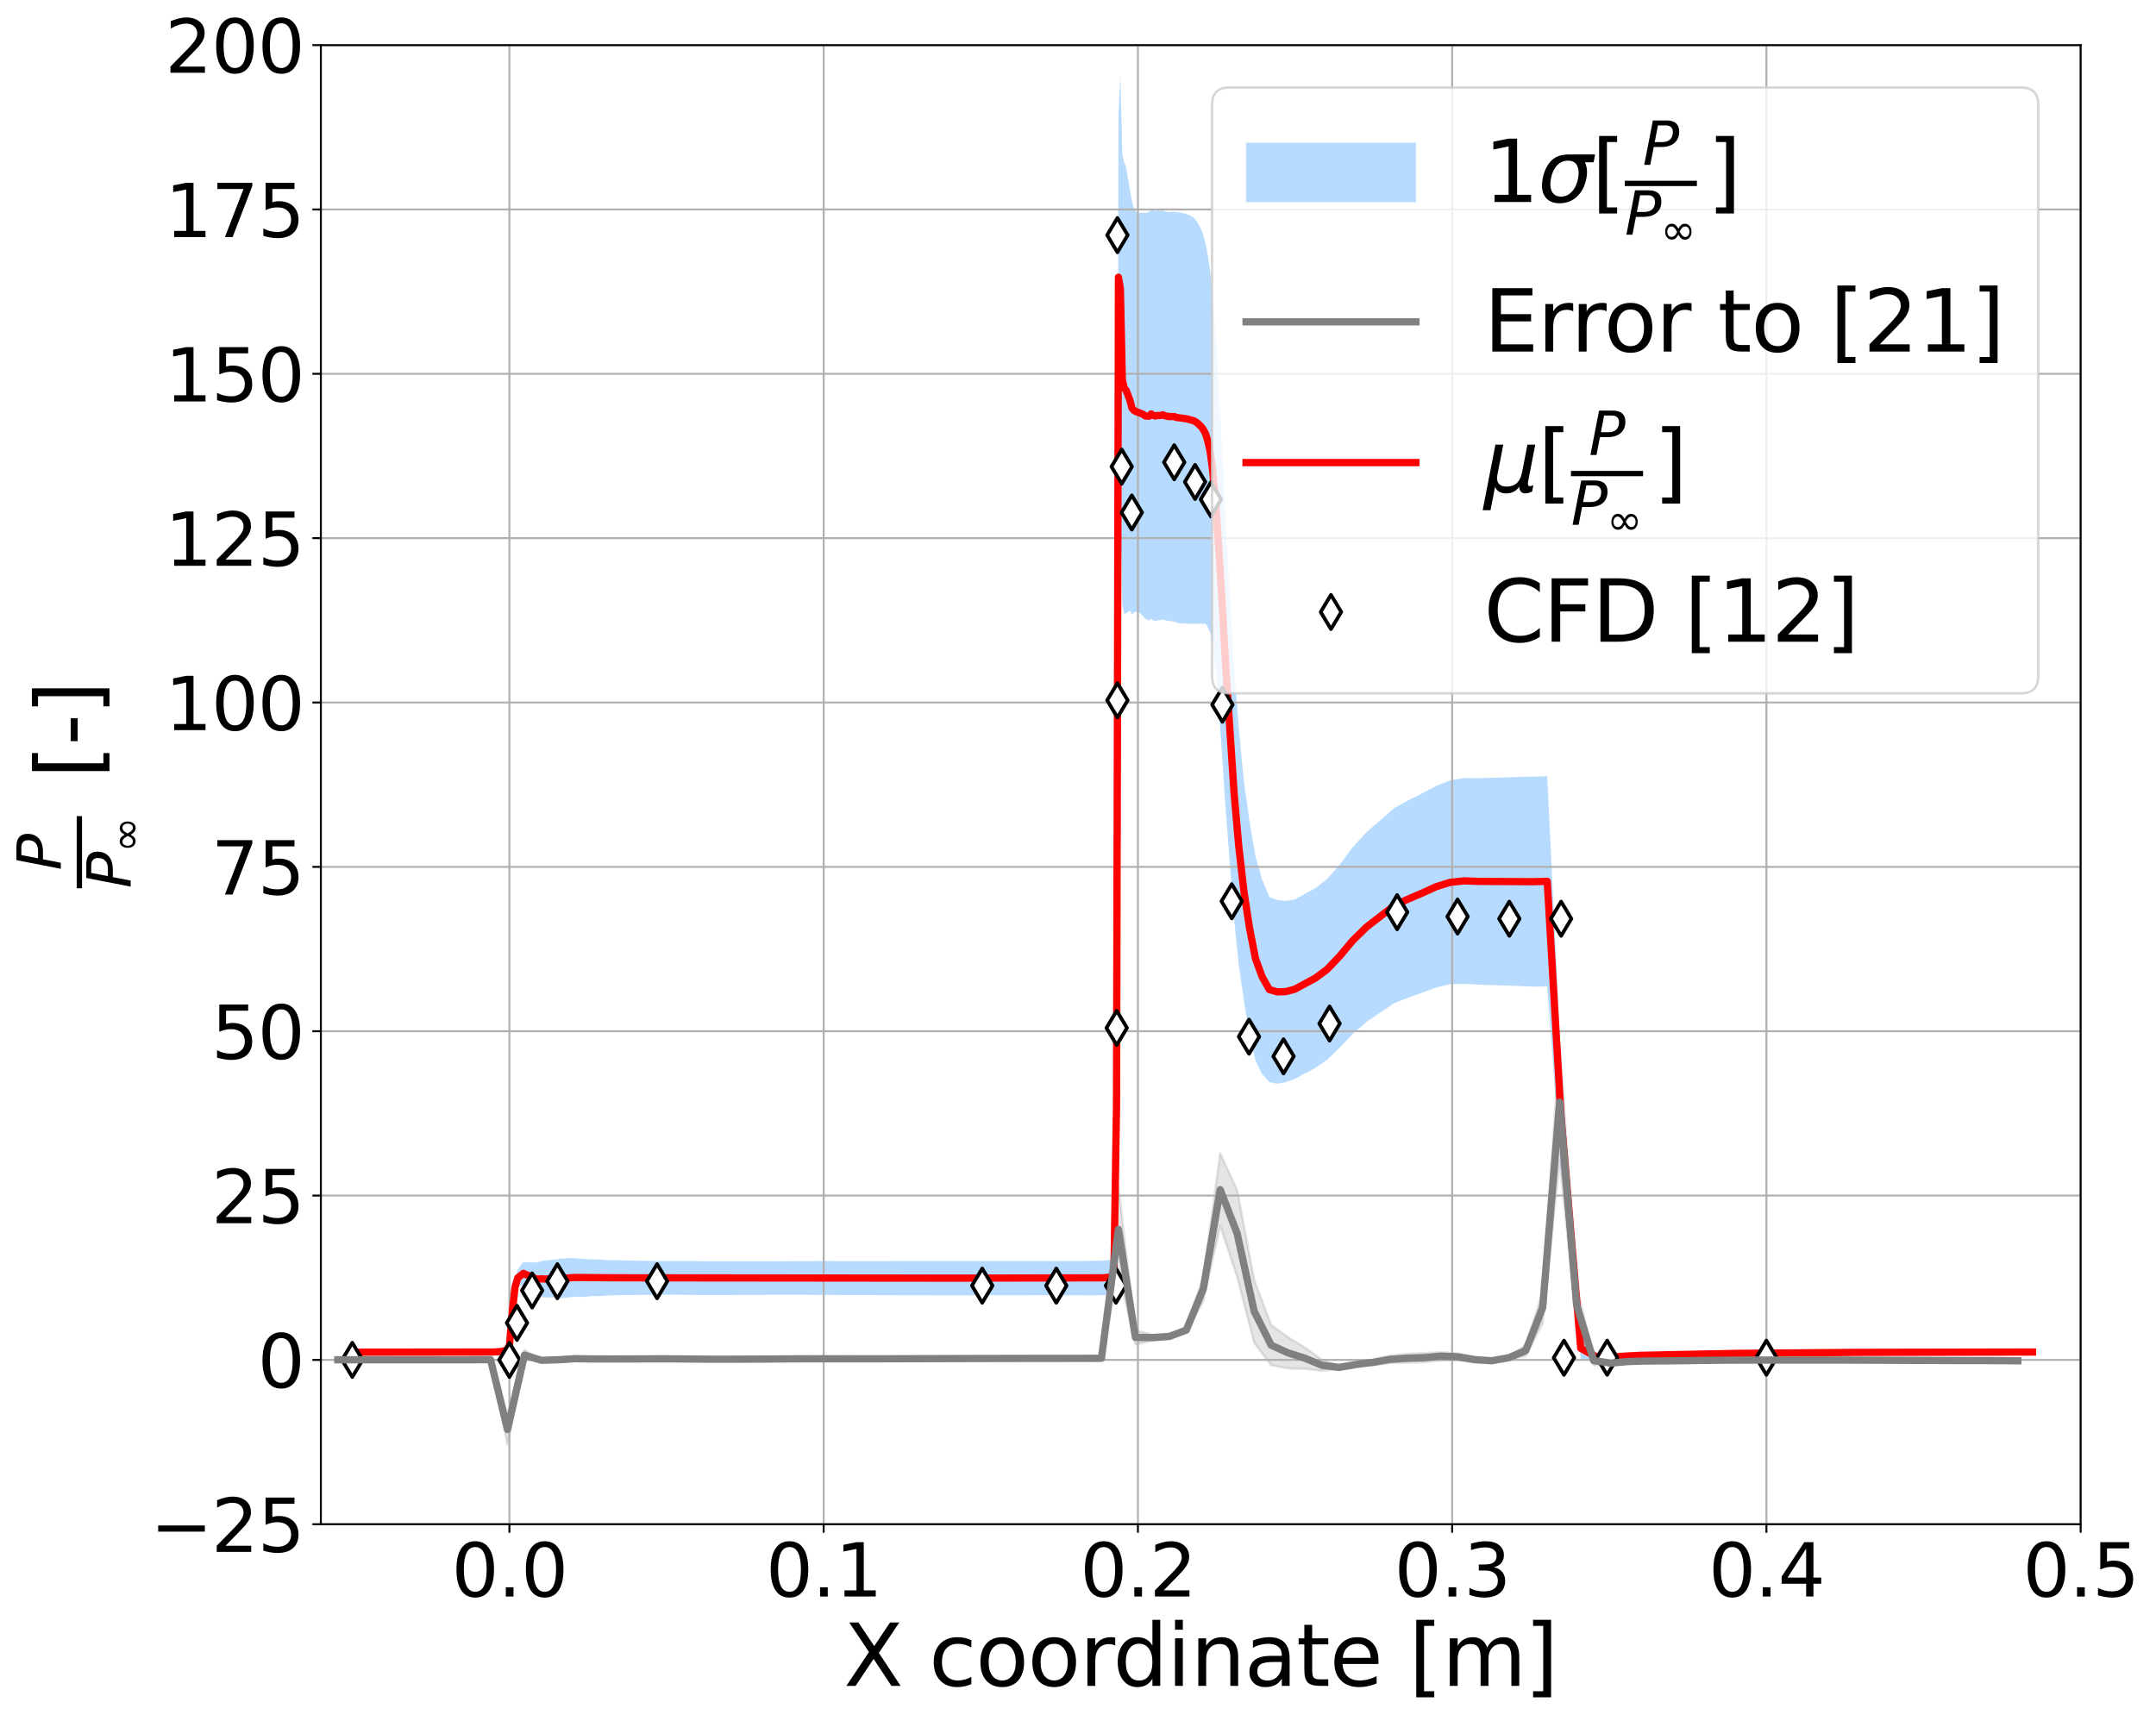 <?xml version="1.0" encoding="utf-8" standalone="no"?>
<!DOCTYPE svg PUBLIC "-//W3C//DTD SVG 1.1//EN"
  "http://www.w3.org/Graphics/SVG/1.1/DTD/svg11.dtd">
<svg xmlns:xlink="http://www.w3.org/1999/xlink" width="888.719pt" height="709.545pt" viewBox="0 0 888.719 709.545" xmlns="http://www.w3.org/2000/svg" version="1.1">
 <defs>
  <style type="text/css">*{stroke-linejoin: round; stroke-linecap: butt}</style>
 </defs>
 <g id="figure_1">
  <g id="patch_1">
   <path d="M -0 709.545 
L 888.719 709.545 
L 888.719 0 
L -0 0 
z
" style="fill: #ffffff"/>
  </g>
  <g id="axes_1">
   <g id="patch_2">
    <path d="M 132.264 628.438 
L 857.664 628.438 
L 857.664 18.598 
L 132.264 18.598 
z
" style="fill: #ffffff"/>
   </g>
   <g id="FillBetweenPolyCollection_1">
    <path d="M 145.218 558.085 
L 145.218 556.917 
L 162.823 556.917 
L 175.675 556.917 
L 185.057 556.917 
L 191.906 556.915 
L 196.907 556.908 
L 200.558 556.894 
L 203.224 556.854 
L 205.172 556.786 
L 206.595 556.639 
L 207.732 556.379 
L 208.859 555.969 
L 209.985 553.934 
L 211.14 538.85 
L 212.295 527.857 
L 213.45 523.426 
L 214.605 521.766 
L 215.759 520.295 
L 216.914 520.487 
L 218.069 520.429 
L 219.224 520.495 
L 220.379 520.456 
L 221.533 520.502 
L 222.688 520.086 
L 223.843 519.715 
L 224.998 519.716 
L 226.153 519.606 
L 227.307 519.422 
L 228.462 519.312 
L 229.617 519.224 
L 230.772 518.931 
L 231.927 518.878 
L 233.081 518.831 
L 234.236 518.728 
L 235.391 518.651 
L 236.546 518.71 
L 237.701 518.82 
L 238.855 518.894 
L 240.01 518.961 
L 241.165 519.02 
L 242.32 519.164 
L 243.475 519.192 
L 244.629 519.227 
L 245.784 519.258 
L 246.939 519.278 
L 248.094 519.327 
L 249.249 519.428 
L 250.403 519.518 
L 251.587 519.542 
L 252.813 519.561 
L 254.084 519.586 
L 255.401 519.628 
L 256.767 519.659 
L 258.183 519.695 
L 259.651 519.725 
L 261.174 519.753 
L 262.753 519.772 
L 264.39 519.791 
L 266.086 519.806 
L 267.845 519.834 
L 269.668 519.861 
L 271.56 519.893 
L 273.519 519.907 
L 275.551 519.911 
L 277.659 519.915 
L 279.843 519.912 
L 282.108 519.924 
L 284.457 519.931 
L 286.891 519.96 
L 289.415 519.983 
L 292.033 520.013 
L 294.747 520.033 
L 297.56 520.046 
L 300.477 520.054 
L 303.502 520.052 
L 306.637 520.049 
L 309.888 520.042 
L 313.26 520.032 
L 316.755 520.019 
L 320.379 520 
L 324.136 519.984 
L 328.032 519.967 
L 332.071 519.95 
L 336.259 519.948 
L 340.601 519.941 
L 345.104 519.951 
L 349.772 519.957 
L 354.587 519.966 
L 359.542 519.96 
L 364.679 519.958 
L 370.005 519.942 
L 375.527 519.935 
L 381.253 519.92 
L 387.19 519.909 
L 393.346 519.905 
L 399.729 519.897 
L 406.348 519.897 
L 413.21 519.897 
L 420.325 519.896 
L 427.702 519.895 
L 434.986 519.885 
L 440.421 519.88 
L 444.292 519.863 
L 447.049 519.855 
L 449.013 519.839 
L 450.413 519.829 
L 451.513 519.818 
L 452.604 519.803 
L 453.694 519.786 
L 454.785 519.733 
L 455.876 519.656 
L 456.966 519.482 
L 458.057 519.235 
L 459.148 519.203 
L 460.238 437.69 
L 461.034 47.793 
L 461.829 30.927 
L 462.624 63.665 
L 463.42 66.913 
L 464.215 69.084 
L 465.01 73.925 
L 465.806 78.521 
L 466.601 83.12 
L 467.396 85.83 
L 468.192 87.1 
L 468.987 87.739 
L 469.782 87.829 
L 470.578 87.729 
L 471.373 87.705 
L 472.168 87.834 
L 472.964 87.577 
L 473.759 87.316 
L 474.554 86.271 
L 475.35 86.815 
L 476.145 87.023 
L 476.94 86.84 
L 477.736 86.845 
L 478.531 86.89 
L 479.326 86.688 
L 480.122 87.119 
L 480.917 87.279 
L 481.712 87.451 
L 482.508 87.382 
L 483.303 87.326 
L 484.098 87.215 
L 484.894 87.495 
L 485.689 87.587 
L 486.484 87.674 
L 487.28 87.792 
L 488.075 87.938 
L 488.87 88.156 
L 489.666 88.438 
L 490.461 88.832 
L 491.256 89.274 
L 492.052 89.752 
L 492.847 90.623 
L 493.642 91.76 
L 494.438 93.173 
L 495.233 94.873 
L 496.037 97.061 
L 496.89 100.257 
L 497.818 104.907 
L 498.819 111.468 
L 499.906 122.333 
L 501.086 137.794 
L 502.365 160.059 
L 503.753 185.113 
L 505.262 215.651 
L 506.902 244.597 
L 508.686 274.854 
L 510.626 300.126 
L 512.737 322.243 
L 515.035 338.487 
L 517.536 353.292 
L 520.255 362.566 
L 523.214 369.872 
L 526.43 371.049 
L 529.925 371.473 
L 533.716 370.844 
L 537.823 368.517 
L 542.262 366.155 
L 547.044 362.384 
L 552.172 356.571 
L 557.629 349.304 
L 563.332 343.028 
L 569.059 338.101 
L 574.785 333.11 
L 580.511 329.967 
L 586.238 327.129 
L 591.964 324.02 
L 597.691 321.785 
L 603.417 320.767 
L 609.144 320.8 
L 614.87 320.687 
L 620.597 320.545 
L 626.323 320.277 
L 632.049 320.214 
L 637.776 320.027 
L 643.502 438.394 
L 651.598 551.515 
L 659.694 559.064 
L 667.79 558.648 
L 675.886 558.393 
L 683.982 558.286 
L 692.078 558.121 
L 700.174 557.912 
L 708.27 557.694 
L 716.366 557.533 
L 724.462 557.411 
L 732.558 557.301 
L 740.654 557.198 
L 748.75 557.099 
L 756.846 557.025 
L 764.942 556.967 
L 773.038 556.915 
L 781.134 556.865 
L 789.23 556.811 
L 797.326 556.764 
L 805.422 556.719 
L 813.518 556.691 
L 821.614 556.673 
L 829.71 556.669 
L 837.806 556.67 
L 837.806 558.196 
L 837.806 558.196 
L 829.71 558.184 
L 821.614 558.17 
L 813.518 558.16 
L 805.422 558.163 
L 797.326 558.168 
L 789.23 558.177 
L 781.134 558.181 
L 773.038 558.186 
L 764.942 558.19 
L 756.846 558.205 
L 748.75 558.24 
L 740.654 558.297 
L 732.558 558.349 
L 724.462 558.392 
L 716.366 558.439 
L 708.27 558.522 
L 700.174 558.668 
L 692.078 558.856 
L 683.982 559.035 
L 675.886 559.211 
L 667.79 559.823 
L 659.694 561.667 
L 651.598 560.271 
L 643.502 483.733 
L 637.776 406.676 
L 632.049 406.822 
L 626.323 406.517 
L 620.597 406.309 
L 614.87 406.135 
L 609.144 405.96 
L 603.417 405.572 
L 597.691 405.797 
L 591.964 407.158 
L 586.238 409.287 
L 580.511 411.314 
L 574.785 413.536 
L 569.059 417.382 
L 563.332 421.304 
L 557.629 426.21 
L 552.172 431.976 
L 547.044 436.947 
L 542.262 440.272 
L 537.823 442.638 
L 533.716 444.844 
L 529.925 446.195 
L 526.43 446.827 
L 523.214 446.101 
L 520.255 442.847 
L 517.536 437.283 
L 515.035 426.42 
L 512.737 412.506 
L 510.626 397.686 
L 508.686 378.822 
L 506.902 355.476 
L 505.262 334.335 
L 503.753 311.343 
L 502.365 291.762 
L 501.086 276.149 
L 499.906 266 
L 498.819 260.627 
L 497.818 258.409 
L 496.89 257.151 
L 496.037 257.246 
L 495.233 257.165 
L 494.438 257.167 
L 493.642 257.17 
L 492.847 257.198 
L 492.052 257.219 
L 491.256 257.201 
L 490.461 257.204 
L 489.666 257.184 
L 488.87 257.114 
L 488.075 257.072 
L 487.28 257.031 
L 486.484 256.98 
L 485.689 256.885 
L 484.894 256.722 
L 484.098 256.3 
L 483.303 256.193 
L 482.508 256.046 
L 481.712 256.016 
L 480.917 255.829 
L 480.122 255.689 
L 479.326 255.323 
L 478.531 255.626 
L 477.736 255.741 
L 476.94 255.819 
L 476.145 255.994 
L 475.35 255.717 
L 474.554 255.032 
L 473.759 255.798 
L 472.964 255.605 
L 472.168 255.186 
L 471.373 254.192 
L 470.578 253.384 
L 469.782 252.633 
L 468.987 252.116 
L 468.192 252.219 
L 467.396 252.528 
L 466.601 253.355 
L 465.806 251.812 
L 465.01 252.249 
L 464.215 252.749 
L 463.42 253.125 
L 462.624 249.313 
L 461.829 207.187 
L 461.034 180.814 
L 460.238 473.258 
L 459.148 533.545 
L 458.057 533.481 
L 456.966 533.701 
L 455.876 533.847 
L 454.785 533.939 
L 453.694 533.997 
L 452.604 534.022 
L 451.513 534.036 
L 450.413 534.038 
L 449.013 534.039 
L 447.049 534.027 
L 444.292 534.021 
L 440.421 534.005 
L 434.986 534.004 
L 427.702 533.998 
L 420.325 534.006 
L 413.21 534.011 
L 406.348 534.016 
L 399.729 534.026 
L 393.346 534.029 
L 387.19 534.028 
L 381.253 534.023 
L 375.527 534.015 
L 370.005 534.006 
L 364.679 533.99 
L 359.542 533.976 
L 354.587 533.949 
L 349.772 533.931 
L 345.104 533.899 
L 340.601 533.887 
L 336.259 533.865 
L 332.071 533.855 
L 328.032 533.845 
L 324.136 533.845 
L 320.379 533.849 
L 316.755 533.855 
L 313.26 533.866 
L 309.888 533.871 
L 306.637 533.887 
L 303.502 533.897 
L 300.477 533.921 
L 297.56 533.927 
L 294.747 533.944 
L 292.033 533.923 
L 289.415 533.927 
L 286.891 533.891 
L 284.457 533.885 
L 282.108 533.854 
L 279.843 533.838 
L 277.659 533.814 
L 275.551 533.805 
L 273.519 533.805 
L 271.56 533.813 
L 269.668 533.829 
L 267.845 533.839 
L 266.086 533.859 
L 264.39 533.879 
L 262.753 533.902 
L 261.174 533.916 
L 259.651 533.929 
L 258.183 533.946 
L 256.767 533.967 
L 255.401 533.987 
L 254.084 534.008 
L 252.813 534.037 
L 251.587 534.075 
L 250.403 534.132 
L 249.249 534.225 
L 248.094 534.323 
L 246.939 534.369 
L 245.784 534.369 
L 244.629 534.376 
L 243.475 534.449 
L 242.32 534.554 
L 241.165 534.701 
L 240.01 534.697 
L 238.855 534.628 
L 237.701 534.59 
L 236.546 534.666 
L 235.391 534.795 
L 234.236 534.947 
L 233.081 535.103 
L 231.927 535.164 
L 230.772 535.151 
L 229.617 534.951 
L 228.462 534.945 
L 227.307 534.938 
L 226.153 534.927 
L 224.998 534.969 
L 223.843 534.889 
L 222.688 534.415 
L 221.533 534.31 
L 220.379 533.59 
L 219.224 532.24 
L 218.069 531.433 
L 216.914 530.616 
L 215.759 529.699 
L 214.605 530.199 
L 213.45 530.281 
L 212.295 533.535 
L 211.14 543.635 
L 209.985 555.811 
L 208.859 557.285 
L 207.732 557.575 
L 206.595 557.799 
L 205.172 557.931 
L 203.224 558.005 
L 200.558 558.052 
L 196.907 558.072 
L 191.906 558.082 
L 185.057 558.084 
L 175.675 558.085 
L 162.823 558.085 
L 145.218 558.085 
z
" clip-path="url(#p8f345449b7)" style="fill: #99ccff; fill-opacity: 0.7"/>
   </g>
   <g id="FillBetweenPolyCollection_2">
    <defs>
     <path id="m2c3e530ab9" d="M 139.251 -148.899 
L 139.251 -148.935 
L 146.246 -148.935 
L 153.241 -148.935 
L 160.236 -148.935 
L 167.231 -148.935 
L 174.226 -148.935 
L 181.221 -148.935 
L 188.216 -148.937 
L 195.211 -148.945 
L 202.206 -148.997 
L 209.201 -126.387 
L 216.196 -153.004 
L 223.191 -148.366 
L 230.186 -147.956 
L 237.181 -148.433 
L 244.176 -148.652 
L 251.171 -148.958 
L 258.166 -149.117 
L 265.161 -149.236 
L 272.156 -149.308 
L 279.151 -149.275 
L 286.146 -149.198 
L 293.141 -149.151 
L 300.136 -149.166 
L 307.131 -149.206 
L 314.126 -149.237 
L 321.121 -149.277 
L 328.116 -149.302 
L 335.111 -149.297 
L 342.106 -149.282 
L 349.101 -149.263 
L 356.096 -149.249 
L 363.091 -149.234 
L 370.086 -149.223 
L 377.081 -149.222 
L 384.076 -149.224 
L 391.071 -149.234 
L 398.066 -149.248 
L 405.061 -149.268 
L 412.056 -149.286 
L 419.051 -149.299 
L 426.046 -149.312 
L 433.041 -149.313 
L 440.036 -149.312 
L 447.031 -149.291 
L 454.026 -149.314 
L 461.021 -220.162 
L 468.016 -161.075 
L 475.011 -159.294 
L 482.006 -159.194 
L 489.001 -160.135 
L 495.996 -173.174 
L 502.991 -204.071 
L 509.986 -182.993 
L 516.981 -155.954 
L 523.976 -146.668 
L 530.971 -145.347 
L 537.966 -145.157 
L 544.961 -144.372 
L 551.956 -145.175 
L 558.951 -147.33 
L 565.946 -148.95 
L 572.941 -150.631 
L 579.936 -151.339 
L 586.931 -151.65 
L 593.926 -152.084 
L 600.921 -151.521 
L 607.916 -150.072 
L 614.911 -149.072 
L 621.907 -149.133 
L 628.902 -150.455 
L 635.897 -163.935 
L 642.892 -230.945 
L 649.887 -163.679 
L 656.882 -146.629 
L 663.877 -147.02 
L 670.872 -148.084 
L 677.867 -148.444 
L 684.862 -148.532 
L 691.857 -148.625 
L 698.852 -148.726 
L 705.847 -148.802 
L 712.842 -148.837 
L 719.837 -148.842 
L 726.832 -148.831 
L 733.827 -148.822 
L 740.822 -148.821 
L 747.817 -148.825 
L 754.812 -148.812 
L 761.807 -148.786 
L 768.802 -148.749 
L 775.797 -148.708 
L 782.792 -148.669 
L 789.787 -148.628 
L 796.782 -148.591 
L 803.777 -148.556 
L 810.772 -148.527 
L 817.767 -148.52 
L 824.762 -148.481 
L 831.757 -148.422 
L 831.757 -148.565 
L 831.757 -148.565 
L 824.762 -148.63 
L 817.767 -148.662 
L 810.772 -148.647 
L 803.777 -148.666 
L 796.782 -148.685 
L 789.787 -148.711 
L 782.792 -148.73 
L 775.797 -148.752 
L 768.802 -148.774 
L 761.807 -148.793 
L 754.812 -148.805 
L 747.817 -148.805 
L 740.822 -148.789 
L 733.827 -148.769 
L 726.832 -148.748 
L 719.837 -148.721 
L 712.842 -148.677 
L 705.847 -148.603 
L 698.852 -148.504 
L 691.857 -148.415 
L 684.862 -148.367 
L 677.867 -148.366 
L 670.872 -148.277 
L 663.877 -148.072 
L 656.882 -150.595 
L 649.887 -179.38 
L 642.892 -279.334 
L 635.897 -176.891 
L 628.902 -154.923 
L 621.907 -150.409 
L 614.911 -147.965 
L 607.916 -147.876 
L 600.921 -148.774 
L 593.926 -148.74 
L 586.931 -147.916 
L 579.936 -147.762 
L 572.941 -147.519 
L 565.946 -146.766 
L 558.951 -146.597 
L 551.956 -146.4 
L 544.961 -148.907 
L 537.966 -153.926 
L 530.971 -158.185 
L 523.976 -163.24 
L 516.981 -181.876 
L 509.986 -218.803 
L 502.991 -234.043 
L 495.996 -183.117 
L 489.001 -162.21 
L 482.006 -157.888 
L 475.011 -156.826 
L 468.016 -155.203 
L 461.021 -185.219 
L 454.026 -149.761 
L 447.031 -149.729 
L 440.036 -149.699 
L 433.041 -149.687 
L 426.046 -149.672 
L 419.051 -149.662 
L 412.056 -149.65 
L 405.061 -149.637 
L 398.066 -149.618 
L 391.071 -149.59 
L 384.076 -149.559 
L 377.081 -149.519 
L 370.086 -149.483 
L 363.091 -149.44 
L 356.096 -149.407 
L 349.101 -149.387 
L 342.106 -149.378 
L 335.111 -149.359 
L 328.116 -149.318 
L 321.121 -149.252 
L 314.126 -149.184 
L 307.131 -149.156 
L 300.136 -149.142 
L 293.141 -149.162 
L 286.146 -149.24 
L 279.151 -149.312 
L 272.156 -149.323 
L 265.161 -149.348 
L 258.166 -149.397 
L 251.171 -149.546 
L 244.176 -149.878 
L 237.181 -150.319 
L 230.186 -149.923 
L 223.191 -149.042 
L 216.196 -148.694 
L 209.201 -113.976 
L 202.206 -148.947 
L 195.211 -148.906 
L 188.216 -148.9 
L 181.221 -148.899 
L 174.226 -148.899 
L 167.231 -148.899 
L 160.236 -148.899 
L 153.241 -148.899 
L 146.246 -148.899 
L 139.251 -148.899 
z
" style="stroke: #808080; stroke-opacity: 0.2"/>
    </defs>
    <g clip-path="url(#p8f345449b7)">
     <use xlink:href="#m2c3e530ab9" x="0" y="709.545" style="fill: #808080; fill-opacity: 0.2; stroke: #808080; stroke-opacity: 0.2"/>
    </g>
   </g>
   <g id="matplotlib.axis_1">
    <g id="xtick_1">
     <g id="line2d_1">
      <path d="M 209.985 628.438 
L 209.985 18.598 
" clip-path="url(#p8f345449b7)" style="fill: none; stroke: #b0b0b0; stroke-width: 0.8; stroke-linecap: square"/>
     </g>
     <g id="line2d_2">
      <defs>
       <path id="mda4d7a0304" d="M 0 0 
L 0 3.5 
" style="stroke: #000000; stroke-width: 0.8"/>
      </defs>
      <g>
       <use xlink:href="#mda4d7a0304" x="209.985" y="628.438" style="stroke: #000000; stroke-width: 0.8"/>
      </g>
     </g>
     <g id="text_1">
      <!-- 0.0 -->
      <g transform="translate(186.131 658.233) scale(0.3 -0.3)">
       <defs>
        <path id="DejaVuSans-30" d="M 2034 4250 
Q 1547 4250 1301 3770 
Q 1056 3291 1056 2328 
Q 1056 1369 1301 889 
Q 1547 409 2034 409 
Q 2525 409 2770 889 
Q 3016 1369 3016 2328 
Q 3016 3291 2770 3770 
Q 2525 4250 2034 4250 
z
M 2034 4750 
Q 2819 4750 3233 4129 
Q 3647 3509 3647 2328 
Q 3647 1150 3233 529 
Q 2819 -91 2034 -91 
Q 1250 -91 836 529 
Q 422 1150 422 2328 
Q 422 3509 836 4129 
Q 1250 4750 2034 4750 
z
" transform="scale(0.016)"/>
        <path id="DejaVuSans-2e" d="M 684 794 
L 1344 794 
L 1344 0 
L 684 0 
L 684 794 
z
" transform="scale(0.016)"/>
       </defs>
       <use xlink:href="#DejaVuSans-30"/>
       <use xlink:href="#DejaVuSans-2e" transform="translate(63.623 0)"/>
       <use xlink:href="#DejaVuSans-30" transform="translate(95.41 0)"/>
      </g>
     </g>
    </g>
    <g id="xtick_2">
     <g id="line2d_3">
      <path d="M 339.521 628.438 
L 339.521 18.598 
" clip-path="url(#p8f345449b7)" style="fill: none; stroke: #b0b0b0; stroke-width: 0.8; stroke-linecap: square"/>
     </g>
     <g id="line2d_4">
      <g>
       <use xlink:href="#mda4d7a0304" x="339.521" y="628.438" style="stroke: #000000; stroke-width: 0.8"/>
      </g>
     </g>
     <g id="text_2">
      <!-- 0.1 -->
      <g transform="translate(315.667 658.233) scale(0.3 -0.3)">
       <defs>
        <path id="DejaVuSans-31" d="M 794 531 
L 1825 531 
L 1825 4091 
L 703 3866 
L 703 4441 
L 1819 4666 
L 2450 4666 
L 2450 531 
L 3481 531 
L 3481 0 
L 794 0 
L 794 531 
z
" transform="scale(0.016)"/>
       </defs>
       <use xlink:href="#DejaVuSans-30"/>
       <use xlink:href="#DejaVuSans-2e" transform="translate(63.623 0)"/>
       <use xlink:href="#DejaVuSans-31" transform="translate(95.41 0)"/>
      </g>
     </g>
    </g>
    <g id="xtick_3">
     <g id="line2d_5">
      <path d="M 469.057 628.438 
L 469.057 18.598 
" clip-path="url(#p8f345449b7)" style="fill: none; stroke: #b0b0b0; stroke-width: 0.8; stroke-linecap: square"/>
     </g>
     <g id="line2d_6">
      <g>
       <use xlink:href="#mda4d7a0304" x="469.057" y="628.438" style="stroke: #000000; stroke-width: 0.8"/>
      </g>
     </g>
     <g id="text_3">
      <!-- 0.2 -->
      <g transform="translate(445.202 658.233) scale(0.3 -0.3)">
       <defs>
        <path id="DejaVuSans-32" d="M 1228 531 
L 3431 531 
L 3431 0 
L 469 0 
L 469 531 
Q 828 903 1448 1529 
Q 2069 2156 2228 2338 
Q 2531 2678 2651 2914 
Q 2772 3150 2772 3378 
Q 2772 3750 2511 3984 
Q 2250 4219 1831 4219 
Q 1534 4219 1204 4116 
Q 875 4013 500 3803 
L 500 4441 
Q 881 4594 1212 4672 
Q 1544 4750 1819 4750 
Q 2544 4750 2975 4387 
Q 3406 4025 3406 3419 
Q 3406 3131 3298 2873 
Q 3191 2616 2906 2266 
Q 2828 2175 2409 1742 
Q 1991 1309 1228 531 
z
" transform="scale(0.016)"/>
       </defs>
       <use xlink:href="#DejaVuSans-30"/>
       <use xlink:href="#DejaVuSans-2e" transform="translate(63.623 0)"/>
       <use xlink:href="#DejaVuSans-32" transform="translate(95.41 0)"/>
      </g>
     </g>
    </g>
    <g id="xtick_4">
     <g id="line2d_7">
      <path d="M 598.593 628.438 
L 598.593 18.598 
" clip-path="url(#p8f345449b7)" style="fill: none; stroke: #b0b0b0; stroke-width: 0.8; stroke-linecap: square"/>
     </g>
     <g id="line2d_8">
      <g>
       <use xlink:href="#mda4d7a0304" x="598.593" y="628.438" style="stroke: #000000; stroke-width: 0.8"/>
      </g>
     </g>
     <g id="text_4">
      <!-- 0.3 -->
      <g transform="translate(574.738 658.233) scale(0.3 -0.3)">
       <defs>
        <path id="DejaVuSans-33" d="M 2597 2516 
Q 3050 2419 3304 2112 
Q 3559 1806 3559 1356 
Q 3559 666 3084 287 
Q 2609 -91 1734 -91 
Q 1441 -91 1130 -33 
Q 819 25 488 141 
L 488 750 
Q 750 597 1062 519 
Q 1375 441 1716 441 
Q 2309 441 2620 675 
Q 2931 909 2931 1356 
Q 2931 1769 2642 2001 
Q 2353 2234 1838 2234 
L 1294 2234 
L 1294 2753 
L 1863 2753 
Q 2328 2753 2575 2939 
Q 2822 3125 2822 3475 
Q 2822 3834 2567 4026 
Q 2313 4219 1838 4219 
Q 1578 4219 1281 4162 
Q 984 4106 628 3988 
L 628 4550 
Q 988 4650 1302 4700 
Q 1616 4750 1894 4750 
Q 2613 4750 3031 4423 
Q 3450 4097 3450 3541 
Q 3450 3153 3228 2886 
Q 3006 2619 2597 2516 
z
" transform="scale(0.016)"/>
       </defs>
       <use xlink:href="#DejaVuSans-30"/>
       <use xlink:href="#DejaVuSans-2e" transform="translate(63.623 0)"/>
       <use xlink:href="#DejaVuSans-33" transform="translate(95.41 0)"/>
      </g>
     </g>
    </g>
    <g id="xtick_5">
     <g id="line2d_9">
      <path d="M 728.128 628.438 
L 728.128 18.598 
" clip-path="url(#p8f345449b7)" style="fill: none; stroke: #b0b0b0; stroke-width: 0.8; stroke-linecap: square"/>
     </g>
     <g id="line2d_10">
      <g>
       <use xlink:href="#mda4d7a0304" x="728.128" y="628.438" style="stroke: #000000; stroke-width: 0.8"/>
      </g>
     </g>
     <g id="text_5">
      <!-- 0.4 -->
      <g transform="translate(704.274 658.233) scale(0.3 -0.3)">
       <defs>
        <path id="DejaVuSans-34" d="M 2419 4116 
L 825 1625 
L 2419 1625 
L 2419 4116 
z
M 2253 4666 
L 3047 4666 
L 3047 1625 
L 3713 1625 
L 3713 1100 
L 3047 1100 
L 3047 0 
L 2419 0 
L 2419 1100 
L 313 1100 
L 313 1709 
L 2253 4666 
z
" transform="scale(0.016)"/>
       </defs>
       <use xlink:href="#DejaVuSans-30"/>
       <use xlink:href="#DejaVuSans-2e" transform="translate(63.623 0)"/>
       <use xlink:href="#DejaVuSans-34" transform="translate(95.41 0)"/>
      </g>
     </g>
    </g>
    <g id="xtick_6">
     <g id="line2d_11">
      <path d="M 857.664 628.438 
L 857.664 18.598 
" clip-path="url(#p8f345449b7)" style="fill: none; stroke: #b0b0b0; stroke-width: 0.8; stroke-linecap: square"/>
     </g>
     <g id="line2d_12">
      <g>
       <use xlink:href="#mda4d7a0304" x="857.664" y="628.438" style="stroke: #000000; stroke-width: 0.8"/>
      </g>
     </g>
     <g id="text_6">
      <!-- 0.5 -->
      <g transform="translate(833.809 658.233) scale(0.3 -0.3)">
       <defs>
        <path id="DejaVuSans-35" d="M 691 4666 
L 3169 4666 
L 3169 4134 
L 1269 4134 
L 1269 2991 
Q 1406 3038 1543 3061 
Q 1681 3084 1819 3084 
Q 2600 3084 3056 2656 
Q 3513 2228 3513 1497 
Q 3513 744 3044 326 
Q 2575 -91 1722 -91 
Q 1428 -91 1123 -41 
Q 819 9 494 109 
L 494 744 
Q 775 591 1075 516 
Q 1375 441 1709 441 
Q 2250 441 2565 725 
Q 2881 1009 2881 1497 
Q 2881 1984 2565 2268 
Q 2250 2553 1709 2553 
Q 1456 2553 1204 2497 
Q 953 2441 691 2322 
L 691 4666 
z
" transform="scale(0.016)"/>
       </defs>
       <use xlink:href="#DejaVuSans-30"/>
       <use xlink:href="#DejaVuSans-2e" transform="translate(63.623 0)"/>
       <use xlink:href="#DejaVuSans-35" transform="translate(95.41 0)"/>
      </g>
     </g>
    </g>
    <g id="text_7">
     <!-- X coordinate [m] -->
     <g transform="translate(347.811 695.067) scale(0.35 -0.35)">
      <defs>
       <path id="DejaVuSans-58" d="M 403 4666 
L 1081 4666 
L 2241 2931 
L 3406 4666 
L 4084 4666 
L 2584 2425 
L 4184 0 
L 3506 0 
L 2194 1984 
L 872 0 
L 191 0 
L 1856 2491 
L 403 4666 
z
" transform="scale(0.016)"/>
       <path id="DejaVuSans-20" transform="scale(0.016)"/>
       <path id="DejaVuSans-63" d="M 3122 3366 
L 3122 2828 
Q 2878 2963 2633 3030 
Q 2388 3097 2138 3097 
Q 1578 3097 1268 2742 
Q 959 2388 959 1747 
Q 959 1106 1268 751 
Q 1578 397 2138 397 
Q 2388 397 2633 464 
Q 2878 531 3122 666 
L 3122 134 
Q 2881 22 2623 -34 
Q 2366 -91 2075 -91 
Q 1284 -91 818 406 
Q 353 903 353 1747 
Q 353 2603 823 3093 
Q 1294 3584 2113 3584 
Q 2378 3584 2631 3529 
Q 2884 3475 3122 3366 
z
" transform="scale(0.016)"/>
       <path id="DejaVuSans-6f" d="M 1959 3097 
Q 1497 3097 1228 2736 
Q 959 2375 959 1747 
Q 959 1119 1226 758 
Q 1494 397 1959 397 
Q 2419 397 2687 759 
Q 2956 1122 2956 1747 
Q 2956 2369 2687 2733 
Q 2419 3097 1959 3097 
z
M 1959 3584 
Q 2709 3584 3137 3096 
Q 3566 2609 3566 1747 
Q 3566 888 3137 398 
Q 2709 -91 1959 -91 
Q 1206 -91 779 398 
Q 353 888 353 1747 
Q 353 2609 779 3096 
Q 1206 3584 1959 3584 
z
" transform="scale(0.016)"/>
       <path id="DejaVuSans-72" d="M 2631 2963 
Q 2534 3019 2420 3045 
Q 2306 3072 2169 3072 
Q 1681 3072 1420 2755 
Q 1159 2438 1159 1844 
L 1159 0 
L 581 0 
L 581 3500 
L 1159 3500 
L 1159 2956 
Q 1341 3275 1631 3429 
Q 1922 3584 2338 3584 
Q 2397 3584 2469 3576 
Q 2541 3569 2628 3553 
L 2631 2963 
z
" transform="scale(0.016)"/>
       <path id="DejaVuSans-64" d="M 2906 2969 
L 2906 4863 
L 3481 4863 
L 3481 0 
L 2906 0 
L 2906 525 
Q 2725 213 2448 61 
Q 2172 -91 1784 -91 
Q 1150 -91 751 415 
Q 353 922 353 1747 
Q 353 2572 751 3078 
Q 1150 3584 1784 3584 
Q 2172 3584 2448 3432 
Q 2725 3281 2906 2969 
z
M 947 1747 
Q 947 1113 1208 752 
Q 1469 391 1925 391 
Q 2381 391 2643 752 
Q 2906 1113 2906 1747 
Q 2906 2381 2643 2742 
Q 2381 3103 1925 3103 
Q 1469 3103 1208 2742 
Q 947 2381 947 1747 
z
" transform="scale(0.016)"/>
       <path id="DejaVuSans-69" d="M 603 3500 
L 1178 3500 
L 1178 0 
L 603 0 
L 603 3500 
z
M 603 4863 
L 1178 4863 
L 1178 4134 
L 603 4134 
L 603 4863 
z
" transform="scale(0.016)"/>
       <path id="DejaVuSans-6e" d="M 3513 2113 
L 3513 0 
L 2938 0 
L 2938 2094 
Q 2938 2591 2744 2837 
Q 2550 3084 2163 3084 
Q 1697 3084 1428 2787 
Q 1159 2491 1159 1978 
L 1159 0 
L 581 0 
L 581 3500 
L 1159 3500 
L 1159 2956 
Q 1366 3272 1645 3428 
Q 1925 3584 2291 3584 
Q 2894 3584 3203 3211 
Q 3513 2838 3513 2113 
z
" transform="scale(0.016)"/>
       <path id="DejaVuSans-61" d="M 2194 1759 
Q 1497 1759 1228 1600 
Q 959 1441 959 1056 
Q 959 750 1161 570 
Q 1363 391 1709 391 
Q 2188 391 2477 730 
Q 2766 1069 2766 1631 
L 2766 1759 
L 2194 1759 
z
M 3341 1997 
L 3341 0 
L 2766 0 
L 2766 531 
Q 2569 213 2275 61 
Q 1981 -91 1556 -91 
Q 1019 -91 701 211 
Q 384 513 384 1019 
Q 384 1609 779 1909 
Q 1175 2209 1959 2209 
L 2766 2209 
L 2766 2266 
Q 2766 2663 2505 2880 
Q 2244 3097 1772 3097 
Q 1472 3097 1187 3025 
Q 903 2953 641 2809 
L 641 3341 
Q 956 3463 1253 3523 
Q 1550 3584 1831 3584 
Q 2591 3584 2966 3190 
Q 3341 2797 3341 1997 
z
" transform="scale(0.016)"/>
       <path id="DejaVuSans-74" d="M 1172 4494 
L 1172 3500 
L 2356 3500 
L 2356 3053 
L 1172 3053 
L 1172 1153 
Q 1172 725 1289 603 
Q 1406 481 1766 481 
L 2356 481 
L 2356 0 
L 1766 0 
Q 1100 0 847 248 
Q 594 497 594 1153 
L 594 3053 
L 172 3053 
L 172 3500 
L 594 3500 
L 594 4494 
L 1172 4494 
z
" transform="scale(0.016)"/>
       <path id="DejaVuSans-65" d="M 3597 1894 
L 3597 1613 
L 953 1613 
Q 991 1019 1311 708 
Q 1631 397 2203 397 
Q 2534 397 2845 478 
Q 3156 559 3463 722 
L 3463 178 
Q 3153 47 2828 -22 
Q 2503 -91 2169 -91 
Q 1331 -91 842 396 
Q 353 884 353 1716 
Q 353 2575 817 3079 
Q 1281 3584 2069 3584 
Q 2775 3584 3186 3129 
Q 3597 2675 3597 1894 
z
M 3022 2063 
Q 3016 2534 2758 2815 
Q 2500 3097 2075 3097 
Q 1594 3097 1305 2825 
Q 1016 2553 972 2059 
L 3022 2063 
z
" transform="scale(0.016)"/>
       <path id="DejaVuSans-5b" d="M 550 4863 
L 1875 4863 
L 1875 4416 
L 1125 4416 
L 1125 -397 
L 1875 -397 
L 1875 -844 
L 550 -844 
L 550 4863 
z
" transform="scale(0.016)"/>
       <path id="DejaVuSans-6d" d="M 3328 2828 
Q 3544 3216 3844 3400 
Q 4144 3584 4550 3584 
Q 5097 3584 5394 3201 
Q 5691 2819 5691 2113 
L 5691 0 
L 5113 0 
L 5113 2094 
Q 5113 2597 4934 2840 
Q 4756 3084 4391 3084 
Q 3944 3084 3684 2787 
Q 3425 2491 3425 1978 
L 3425 0 
L 2847 0 
L 2847 2094 
Q 2847 2600 2669 2842 
Q 2491 3084 2119 3084 
Q 1678 3084 1418 2786 
Q 1159 2488 1159 1978 
L 1159 0 
L 581 0 
L 581 3500 
L 1159 3500 
L 1159 2956 
Q 1356 3278 1631 3431 
Q 1906 3584 2284 3584 
Q 2666 3584 2933 3390 
Q 3200 3197 3328 2828 
z
" transform="scale(0.016)"/>
       <path id="DejaVuSans-5d" d="M 1947 4863 
L 1947 -844 
L 622 -844 
L 622 -397 
L 1369 -397 
L 1369 4416 
L 622 4416 
L 622 4863 
L 1947 4863 
z
" transform="scale(0.016)"/>
      </defs>
      <use xlink:href="#DejaVuSans-58"/>
      <use xlink:href="#DejaVuSans-20" transform="translate(68.506 0)"/>
      <use xlink:href="#DejaVuSans-63" transform="translate(100.293 0)"/>
      <use xlink:href="#DejaVuSans-6f" transform="translate(155.273 0)"/>
      <use xlink:href="#DejaVuSans-6f" transform="translate(216.455 0)"/>
      <use xlink:href="#DejaVuSans-72" transform="translate(277.637 0)"/>
      <use xlink:href="#DejaVuSans-64" transform="translate(317 0)"/>
      <use xlink:href="#DejaVuSans-69" transform="translate(380.477 0)"/>
      <use xlink:href="#DejaVuSans-6e" transform="translate(408.26 0)"/>
      <use xlink:href="#DejaVuSans-61" transform="translate(471.639 0)"/>
      <use xlink:href="#DejaVuSans-74" transform="translate(532.918 0)"/>
      <use xlink:href="#DejaVuSans-65" transform="translate(572.127 0)"/>
      <use xlink:href="#DejaVuSans-20" transform="translate(633.65 0)"/>
      <use xlink:href="#DejaVuSans-5b" transform="translate(665.438 0)"/>
      <use xlink:href="#DejaVuSans-6d" transform="translate(704.451 0)"/>
      <use xlink:href="#DejaVuSans-5d" transform="translate(801.863 0)"/>
     </g>
    </g>
   </g>
   <g id="matplotlib.axis_2">
    <g id="ytick_1">
     <g id="line2d_13">
      <path d="M 132.264 628.438 
L 857.664 628.438 
" clip-path="url(#p8f345449b7)" style="fill: none; stroke: #b0b0b0; stroke-width: 0.8; stroke-linecap: square"/>
     </g>
     <g id="line2d_14">
      <defs>
       <path id="m5de6b37d2d" d="M 0 0 
L -3.5 0 
" style="stroke: #000000; stroke-width: 0.8"/>
      </defs>
      <g>
       <use xlink:href="#m5de6b37d2d" x="132.264" y="628.438" style="stroke: #000000; stroke-width: 0.8"/>
      </g>
     </g>
     <g id="text_8">
      <!-- −25 -->
      <g transform="translate(61.95 639.835) scale(0.3 -0.3)">
       <defs>
        <path id="DejaVuSans-2212" d="M 678 2272 
L 4684 2272 
L 4684 1741 
L 678 1741 
L 678 2272 
z
" transform="scale(0.016)"/>
       </defs>
       <use xlink:href="#DejaVuSans-2212"/>
       <use xlink:href="#DejaVuSans-32" transform="translate(83.789 0)"/>
       <use xlink:href="#DejaVuSans-35" transform="translate(147.412 0)"/>
      </g>
     </g>
    </g>
    <g id="ytick_2">
     <g id="line2d_15">
      <path d="M 132.264 560.678 
L 857.664 560.678 
" clip-path="url(#p8f345449b7)" style="fill: none; stroke: #b0b0b0; stroke-width: 0.8; stroke-linecap: square"/>
     </g>
     <g id="line2d_16">
      <g>
       <use xlink:href="#m5de6b37d2d" x="132.264" y="560.678" style="stroke: #000000; stroke-width: 0.8"/>
      </g>
     </g>
     <g id="text_9">
      <!-- 0 -->
      <g transform="translate(106.177 572.075) scale(0.3 -0.3)">
       <use xlink:href="#DejaVuSans-30"/>
      </g>
     </g>
    </g>
    <g id="ytick_3">
     <g id="line2d_17">
      <path d="M 132.264 492.918 
L 857.664 492.918 
" clip-path="url(#p8f345449b7)" style="fill: none; stroke: #b0b0b0; stroke-width: 0.8; stroke-linecap: square"/>
     </g>
     <g id="line2d_18">
      <g>
       <use xlink:href="#m5de6b37d2d" x="132.264" y="492.918" style="stroke: #000000; stroke-width: 0.8"/>
      </g>
     </g>
     <g id="text_10">
      <!-- 25 -->
      <g transform="translate(87.089 504.315) scale(0.3 -0.3)">
       <use xlink:href="#DejaVuSans-32"/>
       <use xlink:href="#DejaVuSans-35" transform="translate(63.623 0)"/>
      </g>
     </g>
    </g>
    <g id="ytick_4">
     <g id="line2d_19">
      <path d="M 132.264 425.158 
L 857.664 425.158 
" clip-path="url(#p8f345449b7)" style="fill: none; stroke: #b0b0b0; stroke-width: 0.8; stroke-linecap: square"/>
     </g>
     <g id="line2d_20">
      <g>
       <use xlink:href="#m5de6b37d2d" x="132.264" y="425.158" style="stroke: #000000; stroke-width: 0.8"/>
      </g>
     </g>
     <g id="text_11">
      <!-- 50 -->
      <g transform="translate(87.089 436.555) scale(0.3 -0.3)">
       <use xlink:href="#DejaVuSans-35"/>
       <use xlink:href="#DejaVuSans-30" transform="translate(63.623 0)"/>
      </g>
     </g>
    </g>
    <g id="ytick_5">
     <g id="line2d_21">
      <path d="M 132.264 357.398 
L 857.664 357.398 
" clip-path="url(#p8f345449b7)" style="fill: none; stroke: #b0b0b0; stroke-width: 0.8; stroke-linecap: square"/>
     </g>
     <g id="line2d_22">
      <g>
       <use xlink:href="#m5de6b37d2d" x="132.264" y="357.398" style="stroke: #000000; stroke-width: 0.8"/>
      </g>
     </g>
     <g id="text_12">
      <!-- 75 -->
      <g transform="translate(87.089 368.795) scale(0.3 -0.3)">
       <defs>
        <path id="DejaVuSans-37" d="M 525 4666 
L 3525 4666 
L 3525 4397 
L 1831 0 
L 1172 0 
L 2766 4134 
L 525 4134 
L 525 4666 
z
" transform="scale(0.016)"/>
       </defs>
       <use xlink:href="#DejaVuSans-37"/>
       <use xlink:href="#DejaVuSans-35" transform="translate(63.623 0)"/>
      </g>
     </g>
    </g>
    <g id="ytick_6">
     <g id="line2d_23">
      <path d="M 132.264 289.638 
L 857.664 289.638 
" clip-path="url(#p8f345449b7)" style="fill: none; stroke: #b0b0b0; stroke-width: 0.8; stroke-linecap: square"/>
     </g>
     <g id="line2d_24">
      <g>
       <use xlink:href="#m5de6b37d2d" x="132.264" y="289.638" style="stroke: #000000; stroke-width: 0.8"/>
      </g>
     </g>
     <g id="text_13">
      <!-- 100 -->
      <g transform="translate(68.002 301.035) scale(0.3 -0.3)">
       <use xlink:href="#DejaVuSans-31"/>
       <use xlink:href="#DejaVuSans-30" transform="translate(63.623 0)"/>
       <use xlink:href="#DejaVuSans-30" transform="translate(127.246 0)"/>
      </g>
     </g>
    </g>
    <g id="ytick_7">
     <g id="line2d_25">
      <path d="M 132.264 221.878 
L 857.664 221.878 
" clip-path="url(#p8f345449b7)" style="fill: none; stroke: #b0b0b0; stroke-width: 0.8; stroke-linecap: square"/>
     </g>
     <g id="line2d_26">
      <g>
       <use xlink:href="#m5de6b37d2d" x="132.264" y="221.878" style="stroke: #000000; stroke-width: 0.8"/>
      </g>
     </g>
     <g id="text_14">
      <!-- 125 -->
      <g transform="translate(68.002 233.275) scale(0.3 -0.3)">
       <use xlink:href="#DejaVuSans-31"/>
       <use xlink:href="#DejaVuSans-32" transform="translate(63.623 0)"/>
       <use xlink:href="#DejaVuSans-35" transform="translate(127.246 0)"/>
      </g>
     </g>
    </g>
    <g id="ytick_8">
     <g id="line2d_27">
      <path d="M 132.264 154.118 
L 857.664 154.118 
" clip-path="url(#p8f345449b7)" style="fill: none; stroke: #b0b0b0; stroke-width: 0.8; stroke-linecap: square"/>
     </g>
     <g id="line2d_28">
      <g>
       <use xlink:href="#m5de6b37d2d" x="132.264" y="154.118" style="stroke: #000000; stroke-width: 0.8"/>
      </g>
     </g>
     <g id="text_15">
      <!-- 150 -->
      <g transform="translate(68.002 165.515) scale(0.3 -0.3)">
       <use xlink:href="#DejaVuSans-31"/>
       <use xlink:href="#DejaVuSans-35" transform="translate(63.623 0)"/>
       <use xlink:href="#DejaVuSans-30" transform="translate(127.246 0)"/>
      </g>
     </g>
    </g>
    <g id="ytick_9">
     <g id="line2d_29">
      <path d="M 132.264 86.358 
L 857.664 86.358 
" clip-path="url(#p8f345449b7)" style="fill: none; stroke: #b0b0b0; stroke-width: 0.8; stroke-linecap: square"/>
     </g>
     <g id="line2d_30">
      <g>
       <use xlink:href="#m5de6b37d2d" x="132.264" y="86.358" style="stroke: #000000; stroke-width: 0.8"/>
      </g>
     </g>
     <g id="text_16">
      <!-- 175 -->
      <g transform="translate(68.002 97.755) scale(0.3 -0.3)">
       <use xlink:href="#DejaVuSans-31"/>
       <use xlink:href="#DejaVuSans-37" transform="translate(63.623 0)"/>
       <use xlink:href="#DejaVuSans-35" transform="translate(127.246 0)"/>
      </g>
     </g>
    </g>
    <g id="ytick_10">
     <g id="line2d_31">
      <path d="M 132.264 18.598 
L 857.664 18.598 
" clip-path="url(#p8f345449b7)" style="fill: none; stroke: #b0b0b0; stroke-width: 0.8; stroke-linecap: square"/>
     </g>
     <g id="line2d_32">
      <g>
       <use xlink:href="#m5de6b37d2d" x="132.264" y="18.598" style="stroke: #000000; stroke-width: 0.8"/>
      </g>
     </g>
     <g id="text_17">
      <!-- 200 -->
      <g transform="translate(68.002 29.995) scale(0.3 -0.3)">
       <use xlink:href="#DejaVuSans-32"/>
       <use xlink:href="#DejaVuSans-30" transform="translate(63.623 0)"/>
       <use xlink:href="#DejaVuSans-30" transform="translate(127.246 0)"/>
      </g>
     </g>
    </g>
    <g id="text_18">
     <!-- $\frac{P}{P_\infty}$ [-] -->
     <g transform="translate(40.45 366.218) rotate(-90) scale(0.35 -0.35)">
      <defs>
       <path id="DejaVuSans-Oblique-50" d="M 1081 4666 
L 2541 4666 
Q 3178 4666 3512 4369 
Q 3847 4072 3847 3500 
Q 3847 2731 3353 2303 
Q 2859 1875 1966 1875 
L 1172 1875 
L 806 0 
L 172 0 
L 1081 4666 
z
M 1613 4147 
L 1275 2394 
L 2069 2394 
Q 2606 2394 2893 2669 
Q 3181 2944 3181 3456 
Q 3181 3784 2986 3965 
Q 2791 4147 2438 4147 
L 1613 4147 
z
" transform="scale(0.016)"/>
       <path id="DejaVuSans-221e" d="M 2916 1091 
Q 2819 1203 2666 1466 
Q 2456 1091 2272 925 
Q 2041 725 1681 725 
Q 1259 725 981 1041 
Q 688 1372 688 1919 
Q 688 2444 981 2800 
Q 1244 3116 1688 3116 
Q 1916 3116 2084 3022 
Q 2281 2919 2416 2741 
Q 2541 2581 2666 2366 
Q 2875 2741 3059 2906 
Q 3291 3106 3650 3106 
Q 4072 3106 4350 2791 
Q 4644 2459 4644 1913 
Q 4644 1388 4350 1031 
Q 4088 716 3644 716 
Q 3416 716 3247 809 
Q 3078 894 2916 1091 
z
M 1647 1134 
Q 2163 1134 2472 1884 
Q 2075 2703 1647 2703 
Q 1334 2703 1175 2478 
Q 1003 2238 1003 1919 
Q 1003 1569 1175 1353 
Q 1350 1134 1647 1134 
z
M 3684 2697 
Q 3219 2697 2859 1947 
Q 3253 1128 3684 1128 
Q 3997 1128 4156 1353 
Q 4328 1594 4328 1913 
Q 4328 2263 4156 2478 
Q 3981 2697 3684 2697 
z
" transform="scale(0.016)"/>
       <path id="DejaVuSans-2d" d="M 313 2009 
L 1997 2009 
L 1997 1497 
L 313 1497 
L 313 2009 
z
" transform="scale(0.016)"/>
      </defs>
      <use xlink:href="#DejaVuSans-Oblique-50" transform="translate(21 43.966) scale(0.7)"/>
      <use xlink:href="#DejaVuSans-Oblique-50" transform="translate(0 -38.319) scale(0.7)"/>
      <use xlink:href="#DejaVuSans-221e" transform="translate(42.212 -49.803) scale(0.49)"/>
      <use xlink:href="#DejaVuSans-20" transform="translate(97.443 0.169)"/>
      <use xlink:href="#DejaVuSans-5b" transform="translate(129.23 0.169)"/>
      <use xlink:href="#DejaVuSans-2d" transform="translate(168.244 0.169)"/>
      <use xlink:href="#DejaVuSans-5d" transform="translate(204.328 0.169)"/>
      <path d="M 0 18.966 
L 0 25.216 
L 84.943 25.216 
L 84.943 18.966 
L 0 18.966 
z
"/>
     </g>
    </g>
   </g>
   <g id="line2d_33">
    <path d="M 145.218 557.501 
L 203.224 557.43 
L 206.595 557.219 
L 208.859 556.627 
L 209.985 554.873 
L 211.14 541.243 
L 212.295 530.696 
L 213.45 526.853 
L 215.759 524.997 
L 216.914 525.552 
L 219.224 526.367 
L 220.379 527.023 
L 221.533 527.406 
L 222.688 527.25 
L 224.998 527.343 
L 230.772 527.041 
L 233.081 526.967 
L 236.546 526.688 
L 251.587 526.808 
L 261.174 526.834 
L 393.346 526.967 
L 454.785 526.836 
L 456.966 526.591 
L 458.057 526.358 
L 459.148 526.374 
L 460.238 455.474 
L 461.034 114.303 
L 461.829 119.057 
L 462.624 156.489 
L 463.42 160.019 
L 464.215 160.916 
L 465.806 165.166 
L 466.601 168.237 
L 467.396 169.179 
L 468.192 169.659 
L 470.578 170.556 
L 471.373 170.948 
L 472.168 171.51 
L 472.964 171.591 
L 473.759 171.557 
L 474.554 170.651 
L 475.35 171.266 
L 476.145 171.508 
L 476.94 171.33 
L 478.531 171.258 
L 479.326 171.005 
L 480.122 171.404 
L 481.712 171.733 
L 484.098 171.757 
L 484.894 172.108 
L 487.28 172.412 
L 488.87 172.635 
L 491.256 173.237 
L 492.052 173.486 
L 492.847 173.91 
L 493.642 174.465 
L 495.233 176.019 
L 496.037 177.153 
L 496.89 178.704 
L 497.818 181.658 
L 498.819 186.047 
L 499.906 194.166 
L 501.086 206.972 
L 502.365 225.91 
L 503.753 248.228 
L 505.262 274.993 
L 508.686 326.838 
L 510.626 348.906 
L 512.737 367.374 
L 515.035 382.454 
L 517.536 395.288 
L 520.255 402.707 
L 523.214 407.986 
L 526.43 408.938 
L 529.925 408.834 
L 533.716 407.844 
L 542.262 403.214 
L 547.044 399.666 
L 552.172 394.273 
L 557.629 387.757 
L 563.332 382.166 
L 574.785 373.323 
L 580.511 370.64 
L 586.238 368.208 
L 591.964 365.589 
L 597.691 363.791 
L 603.417 363.17 
L 609.144 363.38 
L 632.049 363.518 
L 637.776 363.352 
L 643.502 461.063 
L 651.598 555.893 
L 659.694 560.366 
L 667.79 559.235 
L 675.886 558.802 
L 700.174 558.29 
L 716.366 557.986 
L 764.942 557.579 
L 837.806 557.433 
L 837.806 557.433 
" clip-path="url(#p8f345449b7)" style="fill: none; stroke: #ff0000; stroke-width: 3; stroke-linecap: square"/>
   </g>
   <g id="line2d_34">
    <defs>
     <path id="mfe20be9b2b" d="M -0 7.071 
L 4.243 0 
L -0 -7.071 
L -4.243 -0 
z
" style="stroke: #000000; stroke-width: 1.5; stroke-linejoin: miter"/>
    </defs>
    <g clip-path="url(#p8f345449b7)">
     <use xlink:href="#mfe20be9b2b" x="145.218" y="560.678" style="fill: #ffffff; stroke: #000000; stroke-width: 1.5; stroke-linejoin: miter"/>
     <use xlink:href="#mfe20be9b2b" x="209.985" y="560.678" style="fill: #ffffff; stroke: #000000; stroke-width: 1.5; stroke-linejoin: miter"/>
     <use xlink:href="#mfe20be9b2b" x="213.107" y="545.408" style="fill: #ffffff; stroke: #000000; stroke-width: 1.5; stroke-linejoin: miter"/>
     <use xlink:href="#mfe20be9b2b" x="219.35" y="532.047" style="fill: #ffffff; stroke: #000000; stroke-width: 1.5; stroke-linejoin: miter"/>
     <use xlink:href="#mfe20be9b2b" x="229.754" y="528.229" style="fill: #ffffff; stroke: #000000; stroke-width: 1.5; stroke-linejoin: miter"/>
     <use xlink:href="#mfe20be9b2b" x="270.852" y="528.229" style="fill: #ffffff; stroke: #000000; stroke-width: 1.5; stroke-linejoin: miter"/>
     <use xlink:href="#mfe20be9b2b" x="404.882" y="530.062" style="fill: #ffffff; stroke: #000000; stroke-width: 1.5; stroke-linejoin: miter"/>
     <use xlink:href="#mfe20be9b2b" x="435.413" y="530.062" style="fill: #ffffff; stroke: #000000; stroke-width: 1.5; stroke-linejoin: miter"/>
     <use xlink:href="#mfe20be9b2b" x="460.016" y="530.062" style="fill: #ffffff; stroke: #000000; stroke-width: 1.5; stroke-linejoin: miter"/>
     <use xlink:href="#mfe20be9b2b" x="460.313" y="423.807" style="fill: #ffffff; stroke: #000000; stroke-width: 1.5; stroke-linejoin: miter"/>
     <use xlink:href="#mfe20be9b2b" x="460.609" y="288.737" style="fill: #ffffff; stroke: #000000; stroke-width: 1.5; stroke-linejoin: miter"/>
     <use xlink:href="#mfe20be9b2b" x="460.609" y="96.938" style="fill: #ffffff; stroke: #000000; stroke-width: 1.5; stroke-linejoin: miter"/>
     <use xlink:href="#mfe20be9b2b" x="462.387" y="192.387" style="fill: #ffffff; stroke: #000000; stroke-width: 1.5; stroke-linejoin: miter"/>
     <use xlink:href="#mfe20be9b2b" x="466.537" y="211.297" style="fill: #ffffff; stroke: #000000; stroke-width: 1.5; stroke-linejoin: miter"/>
     <use xlink:href="#mfe20be9b2b" x="484.026" y="190.586" style="fill: #ffffff; stroke: #000000; stroke-width: 1.5; stroke-linejoin: miter"/>
     <use xlink:href="#mfe20be9b2b" x="492.622" y="198.691" style="fill: #ffffff; stroke: #000000; stroke-width: 1.5; stroke-linejoin: miter"/>
     <use xlink:href="#mfe20be9b2b" x="499.144" y="205.894" style="fill: #ffffff; stroke: #000000; stroke-width: 1.5; stroke-linejoin: miter"/>
     <use xlink:href="#mfe20be9b2b" x="503.886" y="290.538" style="fill: #ffffff; stroke: #000000; stroke-width: 1.5; stroke-linejoin: miter"/>
     <use xlink:href="#mfe20be9b2b" x="507.74" y="371.58" style="fill: #ffffff; stroke: #000000; stroke-width: 1.5; stroke-linejoin: miter"/>
     <use xlink:href="#mfe20be9b2b" x="514.854" y="427.409" style="fill: #ffffff; stroke: #000000; stroke-width: 1.5; stroke-linejoin: miter"/>
     <use xlink:href="#mfe20be9b2b" x="529.082" y="435.513" style="fill: #ffffff; stroke: #000000; stroke-width: 1.5; stroke-linejoin: miter"/>
     <use xlink:href="#mfe20be9b2b" x="548.053" y="422.006" style="fill: #ffffff; stroke: #000000; stroke-width: 1.5; stroke-linejoin: miter"/>
     <use xlink:href="#mfe20be9b2b" x="575.916" y="376.082" style="fill: #ffffff; stroke: #000000; stroke-width: 1.5; stroke-linejoin: miter"/>
     <use xlink:href="#mfe20be9b2b" x="600.816" y="377.883" style="fill: #ffffff; stroke: #000000; stroke-width: 1.5; stroke-linejoin: miter"/>
     <use xlink:href="#mfe20be9b2b" x="622.158" y="378.784" style="fill: #ffffff; stroke: #000000; stroke-width: 1.5; stroke-linejoin: miter"/>
     <use xlink:href="#mfe20be9b2b" x="643.5" y="378.784" style="fill: #ffffff; stroke: #000000; stroke-width: 1.5; stroke-linejoin: miter"/>
     <use xlink:href="#mfe20be9b2b" x="644.686" y="559.777" style="fill: #ffffff; stroke: #000000; stroke-width: 1.5; stroke-linejoin: miter"/>
     <use xlink:href="#mfe20be9b2b" x="662.471" y="559.777" style="fill: #ffffff; stroke: #000000; stroke-width: 1.5; stroke-linejoin: miter"/>
     <use xlink:href="#mfe20be9b2b" x="728.128" y="559.777" style="fill: #ffffff; stroke: #000000; stroke-width: 1.5; stroke-linejoin: miter"/>
    </g>
   </g>
   <g id="line2d_35">
    <path d="M 139.251 560.629 
L 146.246 560.629 
L 153.241 560.629 
L 160.236 560.629 
L 167.231 560.629 
L 174.226 560.629 
L 181.221 560.628 
L 188.216 560.627 
L 195.211 560.62 
L 202.206 560.574 
L 209.201 589.364 
L 216.196 558.697 
L 223.191 560.841 
L 230.186 560.606 
L 237.181 560.169 
L 244.176 560.281 
L 251.171 560.293 
L 258.166 560.289 
L 265.161 560.253 
L 272.156 560.23 
L 279.151 560.252 
L 286.146 560.327 
L 293.141 560.389 
L 300.136 560.391 
L 307.131 560.364 
L 314.126 560.335 
L 321.121 560.281 
L 328.116 560.235 
L 335.111 560.218 
L 342.106 560.215 
L 349.101 560.22 
L 356.096 560.218 
L 363.091 560.208 
L 370.086 560.192 
L 377.081 560.175 
L 384.076 560.154 
L 391.071 560.133 
L 398.066 560.112 
L 405.061 560.093 
L 412.056 560.077 
L 419.051 560.065 
L 426.046 560.053 
L 433.041 560.045 
L 440.036 560.04 
L 447.031 560.035 
L 454.026 560.008 
L 461.021 506.855 
L 468.016 551.407 
L 475.011 551.485 
L 482.006 551.004 
L 489.001 548.373 
L 495.996 531.4 
L 502.991 490.488 
L 509.986 508.647 
L 516.981 540.631 
L 523.976 554.591 
L 530.971 557.78 
L 537.966 560.004 
L 544.961 562.906 
L 551.956 563.758 
L 558.951 562.582 
L 565.946 561.688 
L 572.941 560.47 
L 579.936 559.995 
L 586.931 559.762 
L 593.926 559.133 
L 600.921 559.398 
L 607.916 560.572 
L 614.911 561.027 
L 621.907 559.775 
L 628.902 556.857 
L 635.897 539.132 
L 642.892 454.406 
L 649.887 538.016 
L 656.882 560.933 
L 663.877 562 
L 670.872 561.365 
L 677.867 561.141 
L 684.862 561.096 
L 691.857 561.026 
L 698.852 560.93 
L 705.847 560.843 
L 712.842 560.788 
L 719.837 560.764 
L 726.832 560.756 
L 733.827 560.75 
L 740.822 560.741 
L 747.817 560.73 
L 754.812 560.737 
L 761.807 560.756 
L 768.802 560.784 
L 775.797 560.815 
L 782.792 560.846 
L 789.787 560.876 
L 796.782 560.908 
L 803.777 560.935 
L 810.772 560.958 
L 817.767 560.955 
L 824.762 560.99 
L 831.757 561.052 
" clip-path="url(#p8f345449b7)" style="fill: none; stroke: #808080; stroke-width: 3; stroke-linecap: square"/>
   </g>
   <g id="patch_3">
    <path d="M 132.264 628.438 
L 132.264 18.598 
" style="fill: none; stroke: #000000; stroke-width: 0.8; stroke-linejoin: miter; stroke-linecap: square"/>
   </g>
   <g id="patch_4">
    <path d="M 857.664 628.438 
L 857.664 18.598 
" style="fill: none; stroke: #000000; stroke-width: 0.8; stroke-linejoin: miter; stroke-linecap: square"/>
   </g>
   <g id="patch_5">
    <path d="M 132.264 628.438 
L 857.664 628.438 
" style="fill: none; stroke: #000000; stroke-width: 0.8; stroke-linejoin: miter; stroke-linecap: square"/>
   </g>
   <g id="patch_6">
    <path d="M 132.264 18.598 
L 857.664 18.598 
" style="fill: none; stroke: #000000; stroke-width: 0.8; stroke-linejoin: miter; stroke-linecap: square"/>
   </g>
   <g id="legend_1">
    <g id="patch_7">
     <path d="M 506.636 285.845 
L 833.164 285.845 
Q 840.164 285.845 840.164 278.845 
L 840.164 43.098 
Q 840.164 36.098 833.164 36.098 
L 506.636 36.098 
Q 499.636 36.098 499.636 43.098 
L 499.636 278.845 
Q 499.636 285.845 506.636 285.845 
z
" style="fill: #ffffff; opacity: 0.8; stroke: #cccccc; stroke-linejoin: miter"/>
    </g>
    <g id="patch_8">
     <path d="M 513.636 83.348 
L 583.636 83.348 
L 583.636 58.848 
L 513.636 58.848 
z
" style="fill: #99ccff; fill-opacity: 0.7"/>
    </g>
    <g id="text_19">
     <!-- 1$\sigma[\frac{P}{P_\infty}]$ -->
     <g transform="translate(611.636 83.348) scale(0.35 -0.35)">
      <defs>
       <path id="DejaVuSans-Oblique-3c3" d="M 2219 3044 
Q 1744 3044 1422 2700 
Q 1081 2341 969 1747 
Q 844 1119 1044 756 
Q 1241 397 1706 397 
Q 2166 397 2503 759 
Q 2844 1122 2966 1747 
Q 3075 2319 2881 2700 
Q 2700 3044 2219 3044 
z
M 2309 3503 
L 4219 3500 
L 4106 2925 
L 3463 2925 
Q 3706 2438 3575 1747 
Q 3406 888 2884 400 
Q 2359 -91 1609 -91 
Q 856 -91 525 400 
Q 194 888 363 1747 
Q 528 2609 1050 3097 
Q 1484 3503 2309 3503 
z
" transform="scale(0.016)"/>
      </defs>
      <use xlink:href="#DejaVuSans-31" transform="translate(0 0.169)"/>
      <use xlink:href="#DejaVuSans-Oblique-3c3" transform="translate(63.623 0.169)"/>
      <use xlink:href="#DejaVuSans-5b" transform="translate(127.002 0.169)"/>
      <use xlink:href="#DejaVuSans-Oblique-50" transform="translate(187.016 43.966) scale(0.7)"/>
      <use xlink:href="#DejaVuSans-Oblique-50" transform="translate(166.016 -38.319) scale(0.7)"/>
      <use xlink:href="#DejaVuSans-221e" transform="translate(208.228 -49.803) scale(0.49)"/>
      <use xlink:href="#DejaVuSans-5d" transform="translate(263.459 0.169)"/>
      <path d="M 166.016 18.966 
L 166.016 25.216 
L 250.959 25.216 
L 250.959 18.966 
L 166.016 18.966 
z
"/>
     </g>
    </g>
    <g id="line2d_36">
     <path d="M 513.636 132.692 
L 548.636 132.692 
L 583.636 132.692 
" style="fill: none; stroke: #808080; stroke-width: 3; stroke-linecap: square"/>
    </g>
    <g id="text_20">
     <!-- Error to [21] -->
     <g transform="translate(611.636 144.942) scale(0.35 -0.35)">
      <defs>
       <path id="DejaVuSans-45" d="M 628 4666 
L 3578 4666 
L 3578 4134 
L 1259 4134 
L 1259 2753 
L 3481 2753 
L 3481 2222 
L 1259 2222 
L 1259 531 
L 3634 531 
L 3634 0 
L 628 0 
L 628 4666 
z
" transform="scale(0.016)"/>
      </defs>
      <use xlink:href="#DejaVuSans-45"/>
      <use xlink:href="#DejaVuSans-72" transform="translate(63.184 0)"/>
      <use xlink:href="#DejaVuSans-72" transform="translate(102.547 0)"/>
      <use xlink:href="#DejaVuSans-6f" transform="translate(141.41 0)"/>
      <use xlink:href="#DejaVuSans-72" transform="translate(202.592 0)"/>
      <use xlink:href="#DejaVuSans-20" transform="translate(243.705 0)"/>
      <use xlink:href="#DejaVuSans-74" transform="translate(275.492 0)"/>
      <use xlink:href="#DejaVuSans-6f" transform="translate(314.701 0)"/>
      <use xlink:href="#DejaVuSans-20" transform="translate(375.883 0)"/>
      <use xlink:href="#DejaVuSans-5b" transform="translate(407.67 0)"/>
      <use xlink:href="#DejaVuSans-32" transform="translate(446.684 0)"/>
      <use xlink:href="#DejaVuSans-31" transform="translate(510.307 0)"/>
      <use xlink:href="#DejaVuSans-5d" transform="translate(573.93 0)"/>
     </g>
    </g>
    <g id="line2d_37">
     <path d="M 513.636 190.721 
L 548.636 190.721 
L 583.636 190.721 
" style="fill: none; stroke: #ff0000; stroke-width: 3; stroke-linecap: square"/>
    </g>
    <g id="text_21">
     <!-- $\mu[\frac{P}{P_\infty}]$ -->
     <g transform="translate(611.636 202.971) scale(0.35 -0.35)">
      <defs>
       <path id="DejaVuSans-Oblique-3bc" d="M -84 -1331 
L 856 3500 
L 1434 3500 
L 1009 1322 
Q 997 1256 987 1175 
Q 978 1094 978 1013 
Q 978 722 1161 565 
Q 1344 409 1684 409 
Q 2147 409 2431 671 
Q 2716 934 2816 1459 
L 3213 3500 
L 3788 3500 
L 3266 809 
Q 3253 750 3248 706 
Q 3244 663 3244 628 
Q 3244 531 3283 486 
Q 3322 441 3406 441 
Q 3438 441 3492 456 
Q 3547 472 3647 513 
L 3559 50 
Q 3422 -19 3297 -55 
Q 3172 -91 3053 -91 
Q 2847 -91 2730 40 
Q 2613 172 2613 403 
Q 2438 153 2195 31 
Q 1953 -91 1625 -91 
Q 1334 -91 1117 43 
Q 900 178 831 397 
L 494 -1331 
L -84 -1331 
z
" transform="scale(0.016)"/>
      </defs>
      <use xlink:href="#DejaVuSans-Oblique-3bc" transform="translate(0 0.169)"/>
      <use xlink:href="#DejaVuSans-5b" transform="translate(63.623 0.169)"/>
      <use xlink:href="#DejaVuSans-Oblique-50" transform="translate(123.637 43.966) scale(0.7)"/>
      <use xlink:href="#DejaVuSans-Oblique-50" transform="translate(102.637 -38.319) scale(0.7)"/>
      <use xlink:href="#DejaVuSans-221e" transform="translate(144.849 -49.803) scale(0.49)"/>
      <use xlink:href="#DejaVuSans-5d" transform="translate(200.08 0.169)"/>
      <path d="M 102.637 18.966 
L 102.637 25.216 
L 187.58 25.216 
L 187.58 18.966 
L 102.637 18.966 
z
"/>
     </g>
    </g>
    <g id="line2d_38">
     <g>
      <use xlink:href="#mfe20be9b2b" x="548.636" y="252.316" style="fill: #ffffff; stroke: #000000; stroke-width: 1.5; stroke-linejoin: miter"/>
     </g>
    </g>
    <g id="text_22">
     <!-- CFD [12] -->
     <g transform="translate(611.636 264.566) scale(0.35 -0.35)">
      <defs>
       <path id="DejaVuSans-43" d="M 4122 4306 
L 4122 3641 
Q 3803 3938 3442 4084 
Q 3081 4231 2675 4231 
Q 1875 4231 1450 3742 
Q 1025 3253 1025 2328 
Q 1025 1406 1450 917 
Q 1875 428 2675 428 
Q 3081 428 3442 575 
Q 3803 722 4122 1019 
L 4122 359 
Q 3791 134 3420 21 
Q 3050 -91 2638 -91 
Q 1578 -91 968 557 
Q 359 1206 359 2328 
Q 359 3453 968 4101 
Q 1578 4750 2638 4750 
Q 3056 4750 3426 4639 
Q 3797 4528 4122 4306 
z
" transform="scale(0.016)"/>
       <path id="DejaVuSans-46" d="M 628 4666 
L 3309 4666 
L 3309 4134 
L 1259 4134 
L 1259 2759 
L 3109 2759 
L 3109 2228 
L 1259 2228 
L 1259 0 
L 628 0 
L 628 4666 
z
" transform="scale(0.016)"/>
       <path id="DejaVuSans-44" d="M 1259 4147 
L 1259 519 
L 2022 519 
Q 2988 519 3436 956 
Q 3884 1394 3884 2338 
Q 3884 3275 3436 3711 
Q 2988 4147 2022 4147 
L 1259 4147 
z
M 628 4666 
L 1925 4666 
Q 3281 4666 3915 4102 
Q 4550 3538 4550 2338 
Q 4550 1131 3912 565 
Q 3275 0 1925 0 
L 628 0 
L 628 4666 
z
" transform="scale(0.016)"/>
      </defs>
      <use xlink:href="#DejaVuSans-43"/>
      <use xlink:href="#DejaVuSans-46" transform="translate(69.824 0)"/>
      <use xlink:href="#DejaVuSans-44" transform="translate(127.344 0)"/>
      <use xlink:href="#DejaVuSans-20" transform="translate(204.346 0)"/>
      <use xlink:href="#DejaVuSans-5b" transform="translate(236.133 0)"/>
      <use xlink:href="#DejaVuSans-31" transform="translate(275.146 0)"/>
      <use xlink:href="#DejaVuSans-32" transform="translate(338.77 0)"/>
      <use xlink:href="#DejaVuSans-5d" transform="translate(402.393 0)"/>
     </g>
    </g>
   </g>
  </g>
 </g>
 <defs>
  <clipPath id="p8f345449b7">
   <rect x="132.264" y="18.598" width="725.4" height="609.84"/>
  </clipPath>
 </defs>
</svg>
